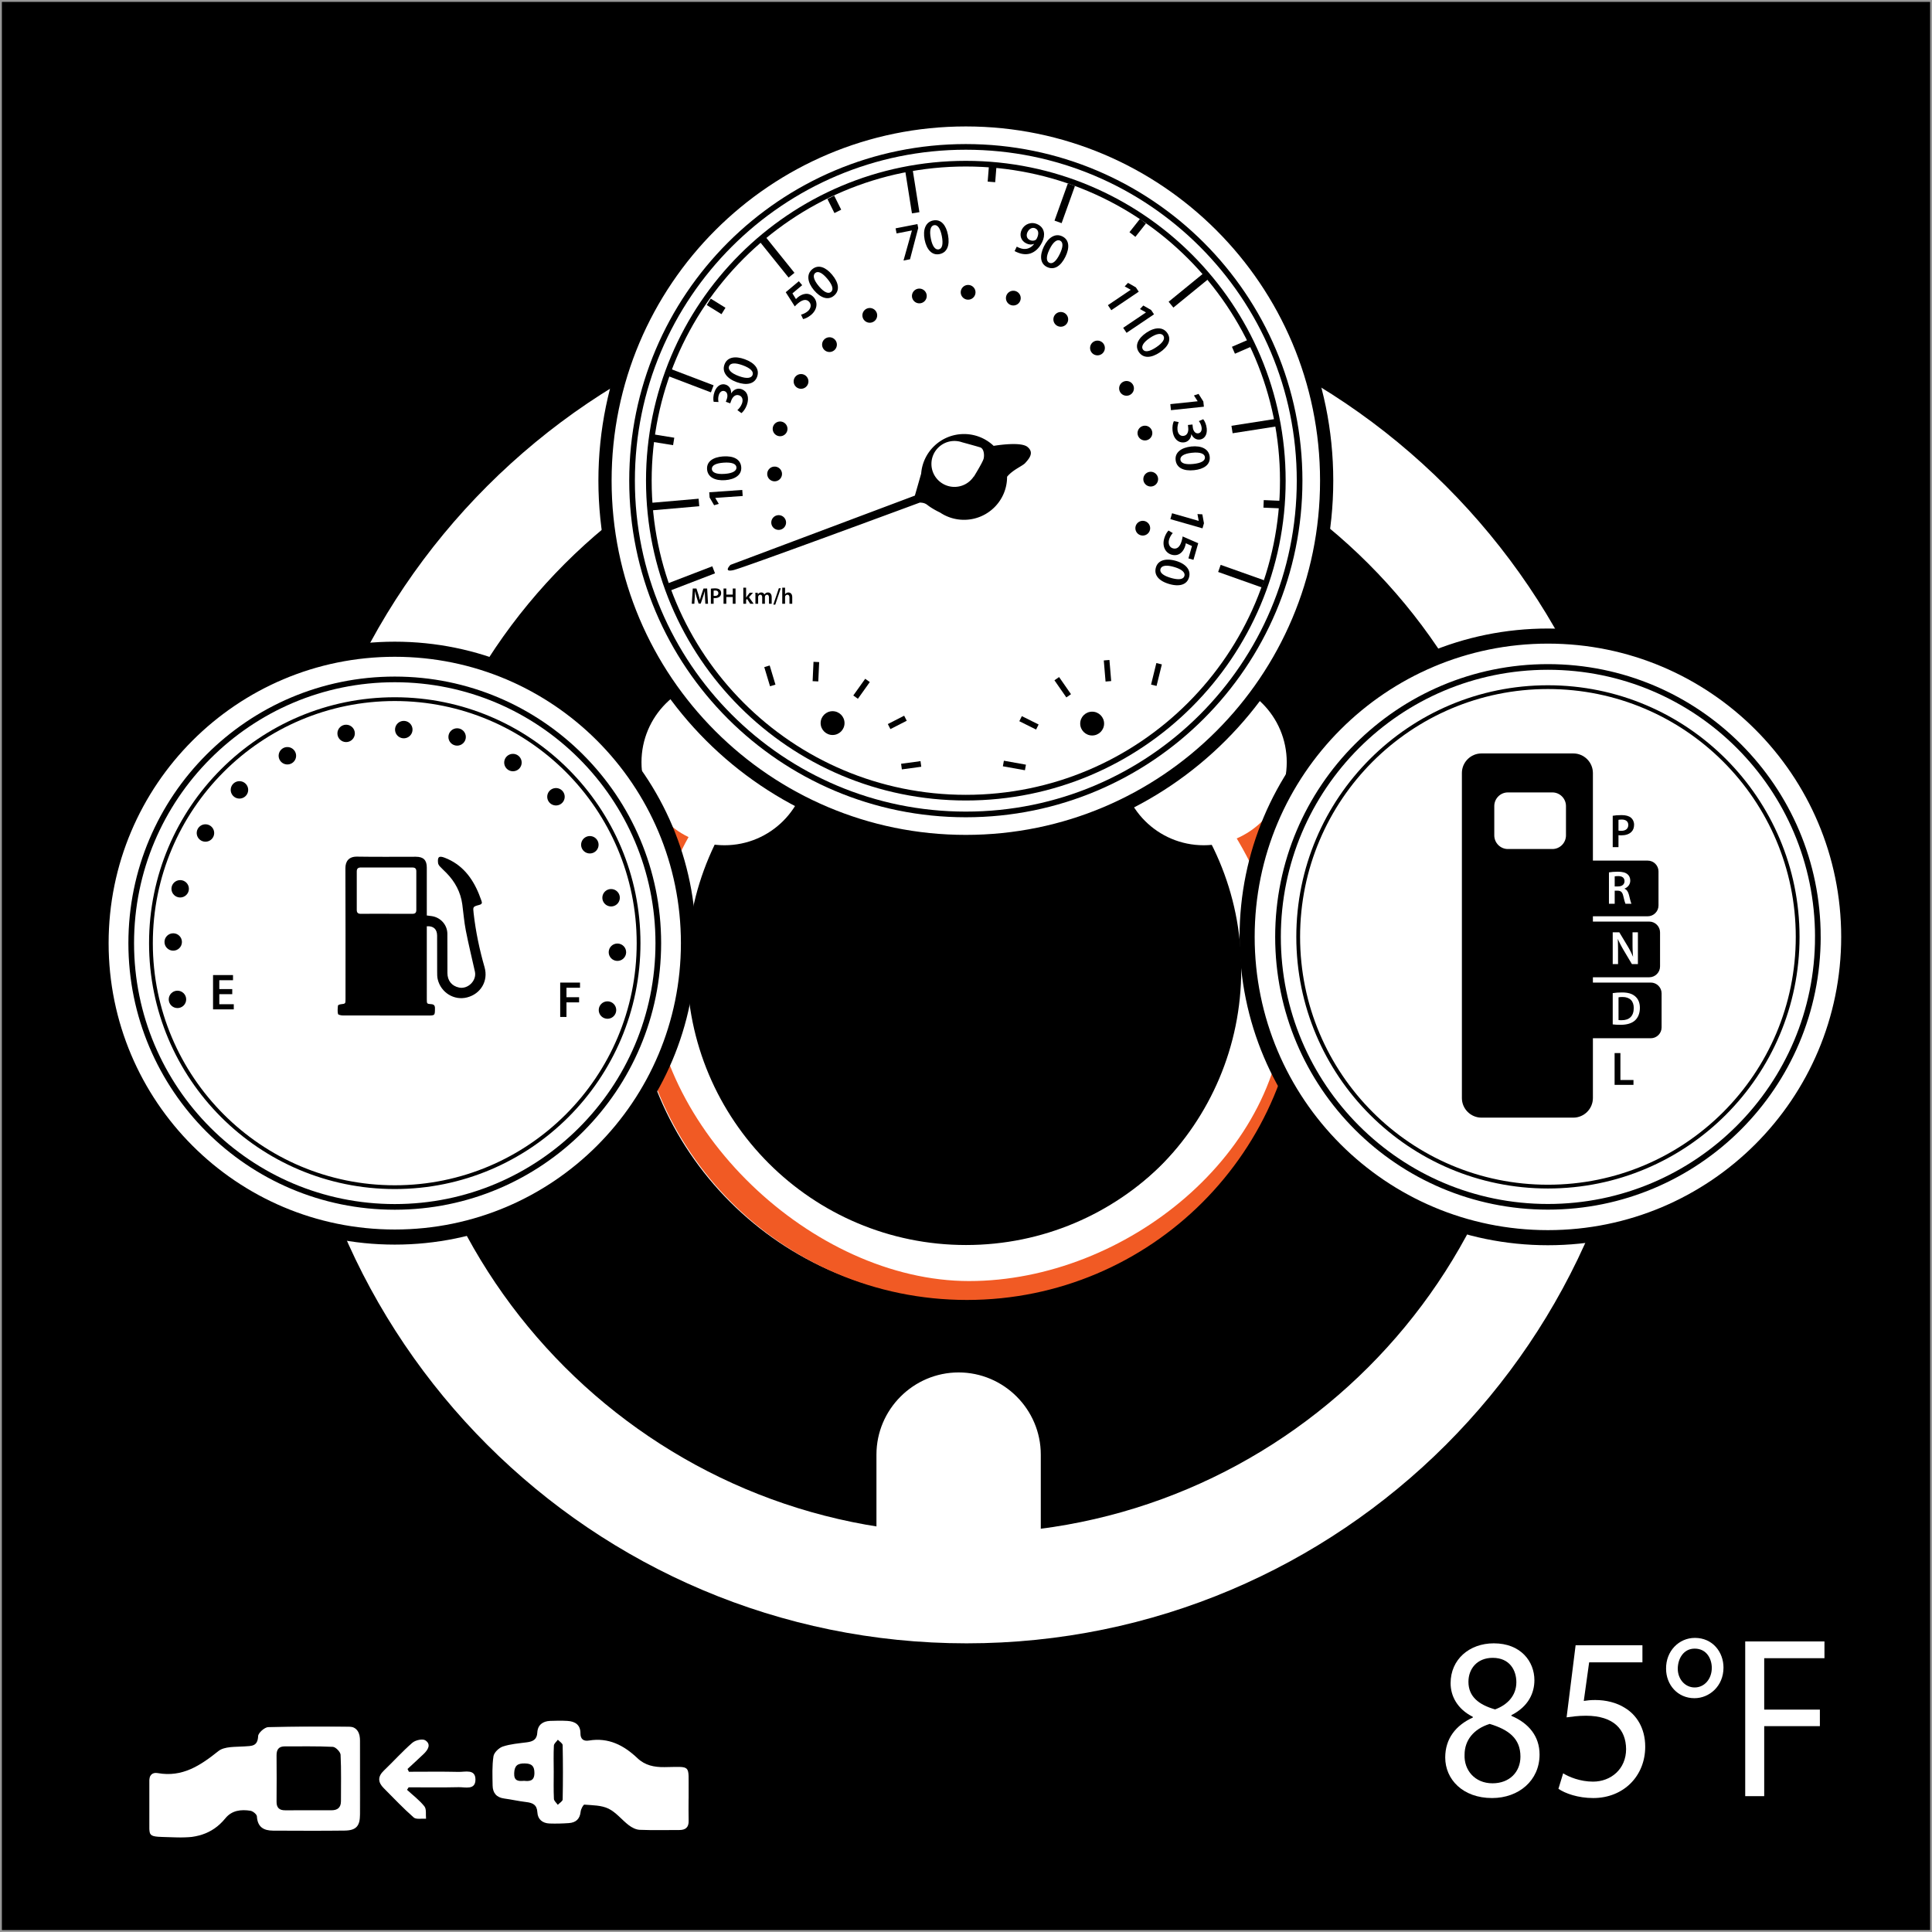 <svg viewBox="0 0 1024 1024" xmlns="http://www.w3.org/2000/svg" xmlns:xlink="http://www.w3.org/1999/xlink">
  <defs>
    <path id="path-1" d="M0 .987h111.96V60H0z"/>
  </defs>
  <g id="Desktop" stroke="none" stroke-width="1" fill="none" fill-rule="evenodd">
    <path fill="#BCAEAE" d="M0 0h1024v1024H0z"/>
    <path id="backgroundw1" stroke="#979797" fill="#FFF" d="M.5.5h1023v1023H.5z"/>
    <g id="minitype" transform="translate(388 472)" fill="#000">
      <path d="M86.544.035c-6.202.072-12.409.12-18.61-.014-2.094-.045-3.036.642-3.659 2.657-4.718 15.27-9.543 30.507-14.352 45.75-1.66 5.266-3.368 10.518-5.055 15.776-.93-1.07-1.334-2.134-1.68-3.217-6.215-19.502-12.442-39-18.596-58.52C24.04.715 23.299-.02 21.366.021 15.347.152 9.32.206 3.304.006.604-.084-.009.824 0 3.409c.093 25.074.058 50.149.06 75.224v3.1h16.078V23.17c.64.457.867.938 1.028 1.44 5.864 18.272 11.75 36.536 17.537 54.832.591 1.87 1.388 2.62 3.395 2.544 4.1-.157 8.218-.202 12.313.004 2.338.118 3.33-.719 4.007-2.908C59.82 61.62 65.33 44.193 70.815 26.758c.367-1.167.796-2.314 1.196-3.471l.61.126v58.404h16.133c.09-.772.207-1.3.207-1.828.008-25.898-.01-51.797.039-77.695.003-1.908-.779-2.279-2.456-2.259" id="Fill-4"/>
      <path d="M208.907.024c-3.373.19-6.775.22-10.144-.001-2.574-.17-3.22.715-3.204 3.209.103 17.238.055 34.476.057 51.715v2.903c-1.07-.706-1.64-1.58-2.142-2.492-9.724-17.65-19.468-35.288-29.114-52.98-.98-1.794-2.117-2.396-4.092-2.342-4.66.126-9.335.207-13.987-.024-2.753-.137-3.292.864-3.281 3.402.092 22.254.054 44.51.054 66.764 0 3.101-.089 6.206.058 9.3.036.759.818 2.108 1.291 2.123 4.896.157 9.798.097 14.888.097V24.455c.2-.06.4-.12.6-.178.293.42.628.817.874 1.263 8.645 15.643 17.274 31.295 25.928 46.932 1.673 3.024 2.766 7.077 5.356 8.682 2.468 1.529 6.541.51 9.91.553 3.25.042 6.5.01 9.985.01v-4.778c0-24.626-.036-49.253.056-73.878.009-2.452-.704-3.171-3.093-3.037" id="Fill-6"/>
      <path d="M111.27.01c-2.475-.104-3.28.542-3.27 3.16.099 25.341.054 50.682.06 76.022 0 .963.104 1.926.156 2.808H125V.064c-4.767 0-9.255.135-13.73-.054" id="Fill-8"/>
      <path d="M231 2.838c.064 25.43.037 50.862.042 76.293 0 .893.082 1.786.135 2.869h16.543c.112-.53.216-.797.217-1.064.018-26.256.017-52.513.063-78.77.003-1.753-.73-2.177-2.306-2.146-3.996.08-8 .16-11.99-.012-2.23-.096-2.71.712-2.704 2.83" id="Fill-10"/>
    </g>
    <path d="M509.051 668.005c-85.486-1.876-152.864-71.672-152.225-155.951.666-87.926 74.011-157.514 161.687-153.766 83.835 3.584 149.067 72.698 148.507 155.662-.592 87.628-72.783 155.52-157.969 154.055zm411.701-251.759c-84.142.002-168.283-.012-252.425.073-2.737.003-4.243-.884-5.726-3.1-20.211-30.217-47.013-52.626-80.544-66.767-34.919-14.726-71.119-18.186-108.096-10.098-47.887 10.472-85.373 36.603-112.862 77.06-1.384 2.037-2.72 2.895-5.241 2.893-83.135-.07-166.269-.056-249.404-.054H100c1.183 1.255 1.785 1.929 2.423 2.565 6.928 6.912 13.937 13.746 20.743 20.776 1.82 1.88 3.631 2.579 6.205 2.577 70.957-.067 141.914-.062 212.871-.062.887 0 1.773.082 2.94.14-.327 1.01-.567 1.762-.814 2.512-2.635 7.978-5.455 15.902-7.803 23.963-.786 2.698-1.74 3.526-4.561 3.521-57.316-.094-114.63-.073-171.946-.075h-3.965c.77.888 1.136 1.367 1.557 1.79 7.367 7.378 14.774 14.716 22.08 22.153 1.403 1.427 2.818 1.966 4.812 1.964 47.793-.05 95.586-.037 143.379-.034h3.308v30.15H212.646l-.51.966c.763.51 1.633.911 2.272 1.545 6.82 6.76 13.673 13.487 20.352 20.383 1.987 2.051 3.972 2.954 6.893 2.943 30.397-.11 60.795-.049 91.192-.111 2.12-.004 2.864.659 3.483 2.73 2.43 8.135 5.176 16.176 7.82 24.247.3.913.694 1.796 1.27 3.267h-77.295c.896 1.005 1.293 1.498 1.739 1.942 7.248 7.232 14.54 14.423 21.727 21.716 1.454 1.476 2.916 2.124 5.009 2.116 19.959-.07 39.918-.014 59.878-.09 1.974-.008 3.117.61 4.219 2.237 29.792 43.98 70.75 70.823 123.31 79.536 26.78 4.438 53.303 2.65 79.272-5.2 41.672-12.598 74.67-37.109 99.035-73.127 1.74-2.572 3.545-3.494 6.618-3.472 19.5.14 39.003.113 58.504-.008 1.525-.009 3.412-.768 4.504-1.824 7.425-7.178 14.685-14.526 21.986-21.831.523-.523.947-1.143 1.89-2.297H678.69c.338-1.06.55-1.743.774-2.422 2.685-8.15 5.537-16.251 7.96-24.478.723-2.452 1.664-3.059 4.07-3.052 30.58.08 61.161.035 91.741.092 1.98.004 3.446-.49 4.85-1.911 7.453-7.541 14.991-15 22.483-22.502.322-.323.476-.814.933-1.622H692.618v-29.922h3.473c47.61-.002 95.22-.017 142.83.029 2.255.002 3.902-.587 5.524-2.249 7.084-7.262 14.325-14.372 21.498-21.548.53-.53.97-1.151 1.767-2.107h-3.018c-12.36.002-24.72.005-37.08.005-45.322.001-90.643-.02-135.965.053-2.501.003-3.52-.576-4.272-3.184-2.352-8.153-5.193-16.165-7.844-24.231l-.894-2.715h3.149c24.08.008 48.159.023 72.239.024 46.969.004 93.938-.012 140.907.04 2.27.003 3.89-.617 5.508-2.278 7.016-7.203 14.193-14.25 21.303-21.362.598-.598 1.134-1.258 2.045-2.275h-3.036z" 
    id="logo" fill="#000"/>
    <path d="M508.458 667.168c-85.31-1.865-152.547-71.3-151.91-155.141.664-87.471 73.857-156.697 161.352-152.968 83.661 3.564 148.758 72.32 148.198 154.855-.588 87.173-72.632 154.713-157.64 153.254zm357.917-194.82c-1.381 0 17.04-17.737 16.236-17.598-43.873 7.56-61.533 11.512-104.058 15.105-44.62 3.769-42.648 2.48-87.88 2.55-2.492.006-3.51-.572-4.263-3.167-2.345-8.11-5.179-16.08-7.825-24.105-.267-.81-.534-1.618-.893-2.7h3.144c24.03.008 48.06.022 72.09.025 46.871.003 78.664-3.2 148.309-17.814l6.014-14.4L925 365.17c-85.59 32.268-173.63 51.533-257.597 51.618-2.732.003-4.232-.881-5.713-3.086-20.17-30.058-46.917-52.352-80.375-66.417-34.849-14.653-70.973-18.092-107.873-10.048-47.79 10.419-85.199 36.413-112.631 76.66-1.381 2.027-2.715 2.88-5.23 2.88C272.619 416.707 155.776 395.61 91 366.15l14.474 38.675 9.908 20.047c2.229 2.845 53.046 11.04 70.532 11.912 70.725 3.525 85.27 5.659 156.08 5.659.884 0 1.768.082 2.934.141-1.208 3.712-1.231 3.922-4.779 13.457-1.426 3.842-2.563 7.8-3.53 11.782-.867 3.561-1.674 4.604-4.843 4.601-57.195-.093-157.51-11.39-192.023-18.228l16.478 18.152 13.214 13.43c3.77 2.55 3.383 4.928 16.651 7.52 46.803 9.15 93.91 4.787 141.606 4.79h3.3v29.992L201.04 511.372l12.063 14.42 17.287 19.126c30.954 7.393 71.894 8.818 102.225 8.756 2.118-.006 2.86.657 3.476 2.714 2.428 8.096 5.168 16.095 7.806 24.122.298.91.693 1.788 1.267 3.25l-91.551-14.82c1.009 1.126 15.801 16.43 16.327 16.925 7.27 6.798 3.291 2.893 9.977 10.266 1.572 1.732 8.786 6.523 10.986 7.019 14.93 3.372 45.379 6.236 65.296 6.16a5.096 5.096 0 014.22 2.241c29.54 43.464 70.072 70.096 122.031 78.94 25.574 4.352 51.69 3.057 76.65-3.993 43.23-12.201 77.316-36.935 102.304-73.757 1.736-2.558 3.536-3.48 6.602-3.457 19.463.142 34.465-.654 53.694-3.652 5.685-.884 14.772-3.426 15.81-4.423 7.404-7.138 8.035-8.2 15.317-15.463.517-.521 11.549-14.754 12.493-15.901l-87.573 13.618c1.174-3.678.825-2.783 4.756-13.108 1.535-4.03 2.694-8.203 3.641-12.408.787-3.488 1.612-4.29 4.38-4.285 30.516.083 46.033.777 94.963-5.797 1.873-.25 6.276-2.953 7.606-4.296 7.373-7.438 9.57-10.54 16.983-17.941.324-.32 10.006-11.561 10.46-12.366l-128.89 14.593v-29.766h3.466c47.51 0 83.96.626 142.098-5.988 3.027-.345 13.22-3.587 15.483-6.93l13.683-12.822z" 
    id="logowing1" fill="#000"/>
    <path d="M507.505 667.08c-85.392-1.871-152.695-71.543-152.058-155.67.666-87.768 73.93-157.23 161.51-153.488 83.742 3.577 148.902 72.566 148.342 155.382-.59 87.47-72.703 155.24-157.794 153.776zm363.896-206.761c-1.383 0 13.127-18.768 12.342-18.538-44.948 13.323-91.612 22.404-102.062 23.897-29.098 4.154-46.507 5.905-91.783 5.976-2.495.006-3.514-.574-4.268-3.178-2.347-8.137-5.183-16.135-7.832-24.187l-.894-2.71h3.147c24.053.009 94.48-5.083 136.958-14.69 20.005-4.527 61.18-15.146 95.61-32.74l4.677-23.385L930 324c-86.246 45.431-179.346 91.763-263.395 91.849-2.734.002-4.237-.885-5.72-3.097-20.188-30.16-46.962-52.53-80.452-66.644-34.882-14.702-71.041-18.153-107.978-10.081-47.836 10.454-85.281 36.537-112.74 76.922-1.383 2.032-2.717 2.888-5.235 2.888-83.042-.07-209.644-61.796-274.48-91.36l14.877 50.185 5.662 18.564c2.231 2.854 43.551 22.73 69.588 28.926C239.08 438.557 270 441.59 340.88 441.59c.885 0 1.77.082 2.936.142-1.209 3.724-1.232 3.935-4.782 13.502-1.429 3.855-2.567 7.827-3.534 11.822-.868 3.574-1.676 4.62-4.848 4.617-57.251-.094-161.24-23.268-195.786-30.129l12.229 18.327 14.155 17.36c3.772 2.56 28.224 9.295 41.505 11.897 46.849 9.18 76.077 8.293 123.82 8.296h3.303v30.095l-70.797-11.415-66.657-14.054 14.366 16.94 13.184 15.529c14.363 9.413 81.156 18.742 111.517 18.68 2.12-.006 2.862.659 3.48 2.723 2.43 8.123 5.172 16.15 7.813 24.204.298.913.694 1.794 1.269 3.261l-99.368-24.716c1.01 1.135 13.608 15.36 14.134 15.854 7.278 6.826 5.426 5.288 12.118 12.686 1.573 1.74 23.655 9.8 33.462 12.396 14.812 3.915 30.762 9.494 50.698 9.417a5.097 5.097 0 014.226 2.249c29.567 43.611 70.139 70.334 122.149 79.208 25.598 4.367 51.74 3.068 76.723-4.006 43.272-12.243 77.392-37.06 102.404-74.008 1.738-2.567 3.539-3.491 6.609-3.469 19.48.143 30.95-3.039 50.035-6.94 13.156-2.69 26.173-8.86 27.209-9.863 7.414-7.159 8.265-9.149 15.551-16.433.521-.523 10.42-14.387 11.361-15.538l-94.406 22.865c1.175-3.69.825-2.792 4.76-13.153 1.537-4.043 2.698-8.23 3.645-12.45.788-3.5 1.613-4.305 4.384-4.299 30.546.082 20.585.742 69.389-7.014 14.166-2.252 39.229-8.308 40.558-9.653 7.383-7.463 9.96-13.48 17.384-20.906.321-.324 8.877-10.772 9.332-11.58L690.87 527.292v-29.867h3.469c47.557 0 91.424-4.256 120.405-9.633 21.91-4.063 39.57-6.44 41.835-9.795l14.82-17.678z" 
    id="logowing2" fill="#000"/>
    <path d="M511.5 668C426.172 668 357 598.828 357 513.5S426.172 359 511.5 359 666 428.172 666 513.5 596.828 668 511.5 668m175.86-201.769a180.513 180.513 0 00-6.641-20.162C841.312 453.522 905 356.443 905 356.443l-12.967-47.175c-57.947 110.81-210.824 105.343-228.16 104.352-32.518-49.698-88.7-82.544-152.572-82.544-63.002 0-118.532 31.955-151.24 80.522-33.602.912-168.48-2.074-222.094-104.598L125 354.174s61.946 94.428 217.71 89.877a180.431 180.431 0 00-7.077 20.738c-37.307 3.97-142.827 8.741-196.821-55.097l-9.725 34.742s52.258 68.577 200.71 53.255a184.33 184.33 0 00-.65 15.35c0 4.096.15 8.157.417 12.186-22.314 4.273-87.212 14.105-136.78-4.463l17.738 34.595s46.95 18.98 123.503-.35a180.493 180.493 0 009.25 28.4c-18.196 6.007-49.211 11.628-92.116 3.202l11.703 24.419s52.887 7.738 91.256-6.002C385.755 658.855 444.298 695 511.3 695c67.245 0 125.972-36.405 157.529-90.557 38.556 17.6 98.308 8.853 98.308 8.853l11.703-24.418c-49.267 9.675-82.854.83-99.357-5.853a180.325 180.325 0 009.024-27.734c80.955 22.553 130.97 2.335 130.97 2.335l17.737-34.595c-58.11 21.768-137.291 4.503-144.223 2.924.3-4.268.463-8.573.463-12.916 0-4.674-.178-9.305-.524-13.89 154.021 18.364 207.982-52.447 207.982-52.447l-9.725-34.742c-57.917 68.477-175.124 58.011-203.828 54.271" 
    id="logowing" fill="#505050"/>
    <path d="M509.051 668.005c-85.486-1.876-152.864-71.672-152.225-155.951.666-87.926 74.011-157.514 161.687-153.766 83.835 3.584 149.067 72.698 148.507 155.662-.592 87.628-72.783 155.52-157.969 154.055zm411.701-251.759c-84.142.002-168.283-.012-252.425.073-2.737.003-4.243-.884-5.726-3.1-20.211-30.217-47.013-52.626-80.544-66.767-34.919-14.726-71.119-18.186-108.096-10.098-47.887 10.472-85.373 36.603-112.862 77.06-1.384 2.037-2.72 2.895-5.241 2.893-83.135-.07-166.269-.056-249.404-.054H100c1.183 1.255 1.785 1.929 2.423 2.565 6.928 6.912 13.937 13.746 20.743 20.776 1.82 1.88 3.631 2.579 6.205 2.577 70.957-.067 141.914-.062 212.871-.062.887 0 1.773.082 2.94.14-.327 1.01-.567 1.762-.814 2.512-2.635 7.978-5.455 15.902-7.803 23.963-.786 2.698-1.74 3.526-4.561 3.521-57.316-.094-114.63-.073-171.946-.075h-3.965c.77.888 1.136 1.367 1.557 1.79 7.367 7.378 14.774 14.716 22.08 22.153 1.403 1.427 2.818 1.966 4.812 1.964 47.793-.05 95.586-.037 143.379-.034h3.308v30.15H212.646l-.51.966c.763.51 1.633.911 2.272 1.545 6.82 6.76 13.673 13.487 20.352 20.383 1.987 2.051 3.972 2.954 6.893 2.943 30.397-.11 60.795-.049 91.192-.111 2.12-.004 2.864.659 3.483 2.73 2.43 8.135 5.176 16.176 7.82 24.247.3.913.694 1.796 1.27 3.267h-77.295c.896 1.005 1.293 1.498 1.739 1.942 7.248 7.232 14.54 14.423 21.727 21.716 1.454 1.476 2.916 2.124 5.009 2.116 19.959-.07 39.918-.014 59.878-.09 1.974-.008 3.117.61 4.219 2.237 29.792 43.98 70.75 70.823 123.31 79.536 26.78 4.438 53.303 2.65 79.272-5.2 41.672-12.598 74.67-37.109 99.035-73.127 1.74-2.572 3.545-3.494 6.618-3.472 19.5.14 39.003.113 58.504-.008 1.525-.009 3.412-.768 4.504-1.824 7.425-7.178 14.685-14.526 21.986-21.831.523-.523.947-1.143 1.89-2.297H678.69c.338-1.06.55-1.743.774-2.422 2.685-8.15 5.537-16.251 7.96-24.478.723-2.452 1.664-3.059 4.07-3.052 30.58.08 61.161.035 91.741.092 1.98.004 3.446-.49 4.85-1.911 7.453-7.541 14.991-15 22.483-22.502.322-.323.476-.814.933-1.622H692.618v-29.922h3.473c47.61-.002 95.22-.017 142.83.029 2.255.002 3.902-.587 5.524-2.249 7.084-7.262 14.325-14.372 21.498-21.548.53-.53.97-1.151 1.767-2.107h-3.018c-12.36.002-24.72.005-37.08.005-45.322.001-90.643-.02-135.965.053-2.501.003-3.52-.576-4.272-3.184-2.352-8.153-5.193-16.165-7.844-24.231l-.894-2.715h3.149c24.08.008 48.159.023 72.239.024 46.969.004 93.938-.012 140.907.04 2.27.003 3.89-.617 5.508-2.278 7.016-7.203 14.193-14.25 21.303-21.362.598-.598 1.134-1.258 2.045-2.275h-3.036z" 
    id="logo2" fill="#000"/>
    <path id="backgroundb1" stroke="#979797" fill="#000" d="M.5.5h1023v1023H.5z"/>
    <path d="M512 338c96.098 0 174 77.903 174 174s-77.902 174-174 174-174-77.903-174-174 77.902-174 174-174zm0 26.117c-81.674 0-147.884 66.21-147.884 147.884 0 81.673 66.21 147.883 147.884 147.883 81.674 0 147.884-66.21 147.884-147.883 0-81.675-66.21-147.884-147.884-147.884z" id="wheel-inner" fill="#FFF"/>
    <path d="M512.313 812.82C346 812.82 211.18 677.998 211.18 511.687c0-166.31 134.821-301.133 301.133-301.133 166.31 0 301.132 134.822 301.132 301.133 0 166.311-134.821 301.133-301.132 301.133m0-655.446C316.632 157.374 158 316.006 158 511.687 158 707.37 316.632 866 512.313 866c195.681 0 354.312-158.63 354.312-354.313 0-195.681-158.63-354.313-354.312-354.313" id="wheel-outer" fill="#FFF"/>
    <path d="M551.64 814.558v-43.59c0-23.954-19.598-43.551-43.55-43.551-23.954 0-43.552 19.597-43.552 43.55v42.383C333.63 792.784 230.328 689.054 210.41 557.93h44.39c23.953 0 43.55-19.598 43.55-43.55 0-23.953-19.597-43.551-43.55-43.551h-45.154C229.616 321.493 357.509 206.31 512.31 206.31c155.445 0 283.763 116.142 302.913 266.383h-47.24c-23.954 0-43.552 19.597-43.552 43.55 0 23.954 19.598 43.552 43.551 43.552h45.935c-21.052 133.042-128.012 237.5-262.277 254.763M512.31 152.38C313.868 152.38 153 313.25 153 511.69S313.868 871 512.31 871s359.31-160.869 359.31-359.31-160.868-359.31-359.31-359.31" id="wheel2-outer" fill="#FFF"/>
    <g id="wheel2-inner" transform="translate(336 336)">
      <path d="M174 325.884c-81.674 0-147.884-66.21-147.884-147.884 0-81.674 66.21-147.884 147.884-147.884 81.674 0 147.884 66.21 147.884 147.884 0 81.674-66.21 147.884-147.884 147.884M174 4C77.903 4 0 81.902 0 178s77.903 174 174 174c96.098 0 174-77.902 174-174S270.098 4 174 4" id="white2" fill="#FFF"/>
      <path d="M177.635 342.984c-82.848 0-168.512-81.23-168.512-164.077S93.679 12.612 176.526 12.612s168.512 96.75 168.512 179.599c0 82.847-84.556 150.773-167.403 150.773M176.5 0C79.022 0 0 79.021 0 176.5 0 273.978 79.022 353 176.5 353 273.98 353 353 273.978 353 176.5 353 79.02 273.979 0 176.5 0" id="orange2" fill="#F15A24"/>
    </g>
    <circle id="circle1" fill="#FFF" cx="384" cy="404" r="44"/>
    <circle id="circle2" fill="#FFF" cx="511" cy="375" r="59"/>
    <circle id="circle3" fill="#FFF" cx="638" cy="404" r="44"/>
    <g id="speed" transform="translate(320 63)">
      <g id="speed-details">
        <path d="M384.956 192.206c0 106.123-86.03 192.152-192.152 192.152C86.682 384.358.652 298.33.652 192.206.652 86.084 86.682.056 192.804.056c106.122 0 192.152 86.028 192.152 192.15" id="whitespeed" fill="#FFF"/>
        <path d="M359.923 191.761c0 92.792-75.221 168.014-168.013 168.014-92.79 0-168.012-75.222-168.012-168.014 0-92.79 75.222-168.012 168.012-168.012 92.792 0 168.013 75.222 168.013 168.012z" id="speed-stroke-1" stroke="#000" stroke-width="3"/>
        <path d="M383.157 191.761c0 105.624-85.624 191.248-191.247 191.248C86.29 383.01.665 297.385.665 191.761.665 86.138 86.289.514 191.91.514c105.623 0 191.247 85.624 191.247 191.247z" id="speed-stroke3" stroke="#000" stroke-width="7"/>
        <path d="M368.815 191.761c0 97.703-79.202 176.906-176.904 176.906-97.703 0-176.907-79.203-176.907-176.906 0-97.702 79.204-176.905 176.907-176.905 97.702 0 176.904 79.203 176.904 176.905z" id="speed-stroke2" stroke="#000" stroke-width="3"/>
        <g id="speed-ticks" transform="translate(24.796 24.122)" stroke="#000" stroke-width="4">
          <path id="Stroke-9" d="M136.815 2.23l3.717 23.423"/>
          <path id="Stroke-11" d="M216.003 30.485l7.065-19.704"/>
          <path id="Stroke-13" d="M275.86 74.355l18.217-14.87"/>
          <path id="Stroke-15" d="M308.205 140.532l23.794-3.717"/>
          <path id="Stroke-17" d="M301.514 214.145l23.049 8.179"/>
          <path id="Stroke-19" d="M324.935 179.941l8.923.372"/>
          <path id="Stroke-21" d="M308.949 98.521l8.551-3.718"/>
          <path id="Stroke-23" d="M255.412 37.178l5.578-7.063"/>
          <path id="Stroke-25" d="M180.685 9.294L181.428 0"/>
          <path id="Stroke-27" d="M99.265 24.909l-3.718-7.436"/>
          <path id="Stroke-29" d="M74.727 58.741L59.485 39.78"/>
          <path id="Stroke-31" d="M38.664 77.701l-7.807-4.833"/>
          <path id="Stroke-33" d="M32.716 118.969l-23.422-8.922"/>
          <path id="Stroke-35" d="M12.268 146.853L.742 144.994"/>
          <path id="Stroke-37" d="M25.653 179.198L0 181.429"/>
          <path id="Stroke-39" d="M33.46 214.889l-24.166 9.294"/>
        </g>
        <g id="numbers" transform="translate(50.984 48.876)" fill="#000" fill-rule="nonzero">
          <path d="M109.502 24l7.425-15.417V6.45h-11.799v2.754h8.262v.054L105.992 24h3.51zm15.822.297c4.185 0 6.4-3.537 6.4-9.18 0-5.184-1.972-8.964-6.21-8.964-4.105 0-6.427 3.672-6.427 9.126.027 5.346 2.187 9.018 6.237 9.018zm.108-2.538c-1.789 0-2.962-2.102-2.996-6.156v-.324c-.028-4.401 1.214-6.588 2.996-6.588 1.998 0 2.97 2.403 2.97 6.48 0 4.212-1.026 6.588-2.97 6.588z" id="70" transform="rotate(-11 118.426 15.225)"/>
          <path d="M51 51.51c4.32 0 7.1-2.728 7.1-6.076 0-2.133-.972-3.618-2.295-4.455-1.188-.783-2.727-1.134-4.266-1.134-.513 0-.864.027-1.269.081l.513-3.51h6.75v-2.754h-9.072l-1.16 8.856c.701-.108 1.43-.162 2.402-.162 3.51 0 4.995 1.323 4.995 3.321 0 2.106-1.863 3.213-3.807 3.213-1.593 0-3.105-.513-3.86-.918l-.676 2.511c.918.513 2.62 1.026 4.644 1.026zm15.848 0c4.185 0 6.4-3.538 6.4-9.18 0-5.185-1.972-8.965-6.21-8.965-4.105 0-6.427 3.672-6.427 9.126.027 5.346 2.187 9.018 6.237 9.018zm.108-2.539c-1.789 0-2.962-2.102-2.996-6.156v-.324c-.028-4.4 1.214-6.588 2.996-6.588 1.998 0 2.97 2.403 2.97 6.48 0 4.212-1.026 6.588-2.97 6.588z" id="50" transform="rotate(-40 59.801 42.437)"/>
          <path d="M10.435 100.695c4.427 0 6.957-2.392 6.957-5.417 0-2.42-1.76-4.07-3.932-4.454v-.055c2.2-.77 3.3-2.31 3.3-4.18 0-2.337-1.898-4.372-5.583-4.372-2.145 0-4.124.66-5.142 1.375l.77 2.447c.743-.495 2.2-1.127 3.657-1.127 1.953 0 2.86 1.017 2.86 2.227 0 1.787-1.98 2.502-3.547 2.502H8.263v2.475H9.83c2.062 0 4.042.908 4.042 3.025.027 1.402-1.017 2.86-3.602 2.86-1.705 0-3.382-.688-4.07-1.1l-.77 2.557c.963.632 2.833 1.237 5.005 1.237zm15.92 0c4.263 0 6.518-3.602 6.518-9.349 0-5.28-2.008-9.129-6.325-9.129-4.18 0-6.544 3.74-6.544 9.294.027 5.445 2.227 9.184 6.352 9.184zm.11-2.584c-1.821 0-3.016-2.141-3.051-6.27v-.33c-.028-4.482 1.237-6.71 3.052-6.71 2.035 0 3.025 2.448 3.025 6.6 0 4.29-1.045 6.71-3.025 6.71z" id="30" transform="rotate(-70 19.151 91.456)"/>
          <path d="M7.585 151.513v-17.55H4.804l-4.266 2.106.567 2.511 3.213-1.62h.054v14.553h3.213zm12.042.297c4.185 0 6.399-3.537 6.399-9.18 0-5.184-1.971-8.964-6.21-8.964-4.104 0-6.426 3.672-6.426 9.126.027 5.346 2.187 9.018 6.237 9.018zm.108-2.538c-1.789 0-2.963-2.102-2.997-6.156v-.324c-.027-4.401 1.215-6.588 2.997-6.588 1.998 0 2.97 2.403 2.97 6.48 0 4.212-1.026 6.588-2.97 6.588z" id="10" transform="rotate(-94 13.282 142.738)"/>
          <path d="M171.519 27.313c2.349-.162 4.455-.972 5.994-2.403 1.809-1.728 3.05-4.401 3.05-8.154 0-4.266-2.186-7.48-6.263-7.48-3.753 0-6.345 2.917-6.345 6.265 0 3.24 2.268 5.454 5.319 5.454 1.7 0 2.943-.567 3.834-1.566l.054.027c-.324 1.647-1.107 2.97-2.241 3.888-.972.783-2.268 1.242-3.564 1.35-.81.08-1.323.108-1.836.054v2.619c.486.027 1.242.027 1.998-.054zm2.619-8.748c-1.836 0-2.862-1.404-2.89-3.213 0-2.133 1.216-3.618 2.89-3.618 2.16 0 3.05 2.052 3.024 4.428 0 .459-.081.729-.19.945-.512.837-1.484 1.458-2.834 1.458zm14.499 8.856c4.185 0 6.399-3.537 6.399-9.18 0-5.184-1.971-8.964-6.21-8.964-4.104 0-6.426 3.672-6.426 9.126.027 5.346 2.187 9.018 6.237 9.018zm.108-2.538c-1.79 0-2.963-2.102-2.997-6.156v-.324c-.027-4.401 1.215-6.588 2.997-6.588 1.998 0 2.97 2.403 2.97 6.48 0 4.212-1.026 6.588-2.97 6.588z" id="90" transform="rotate(26 181.495 18.349)"/>
          <path d="M219.601 67.124v-17.55h-2.78l-4.267 2.106.567 2.51 3.213-1.62h.054v14.554h3.213zm14.472 0v-17.55h-2.78l-4.267 2.106.567 2.51 3.213-1.62h.054v14.554h3.213zm12.042.297c4.185 0 6.4-3.537 6.4-9.18 0-5.184-1.972-8.964-6.21-8.964-4.105 0-6.427 3.672-6.427 9.126.027 5.346 2.187 9.018 6.237 9.018zm.108-2.538c-1.789 0-2.962-2.102-2.996-6.156v-.324c-.028-4.401 1.214-6.588 2.996-6.588 1.998 0 2.97 2.403 2.97 6.48 0 4.212-1.026 6.588-2.97 6.588z" id="110" transform="rotate(56 232.534 58.349)"/>
          <path d="M246.79 126.24v-17.55h-2.781l-4.266 2.106.567 2.511 3.213-1.62h.054v14.553h3.213zm10.88.297c4.348 0 6.832-2.349 6.832-5.319 0-2.376-1.728-3.996-3.861-4.374v-.054c2.16-.756 3.24-2.268 3.24-4.104 0-2.295-1.863-4.293-5.481-4.293-2.106 0-4.05.648-5.05 1.35l.757 2.403c.729-.486 2.16-1.107 3.59-1.107 1.918 0 2.809 1 2.809 2.187 0 1.755-1.944 2.457-3.483 2.457h-1.485v2.43h1.539c2.025 0 3.969.891 3.969 2.97.027 1.377-1 2.808-3.537 2.808-1.674 0-3.321-.675-3.996-1.08l-.756 2.511c.945.621 2.78 1.215 4.914 1.215zm15.634 0c4.185 0 6.399-3.537 6.399-9.18 0-5.184-1.971-8.964-6.21-8.964-4.104 0-6.426 3.672-6.426 9.126.027 5.346 2.187 9.018 6.237 9.018zm.108-2.538c-1.79 0-2.963-2.102-2.997-6.155v-.325c-.027-4.4 1.215-6.588 2.997-6.588 1.998 0 2.97 2.403 2.97 6.48 0 4.212-1.026 6.588-2.97 6.588z" id="130" transform="rotate(84 259.723 117.465)"/>
          <path d="M241.195 187.12v-17.716h-2.807l-4.306 2.126.572 2.534 3.244-1.635h.054v14.69h3.243zm10.766.299c4.36 0 7.168-2.753 7.168-6.132 0-2.153-.982-3.652-2.317-4.497-1.2-.79-2.753-1.145-4.306-1.145a8.93 8.93 0 00-1.281.082l.518-3.543h6.813v-2.78H249.4l-1.172 8.94c.709-.11 1.444-.164 2.426-.164 3.543 0 5.042 1.335 5.042 3.352 0 2.126-1.881 3.243-3.843 3.243-1.608 0-3.135-.518-3.898-.926l-.681 2.534c.927.518 2.644 1.036 4.688 1.036zm15.998 0c4.224 0 6.46-3.57 6.46-9.266 0-5.233-1.99-9.049-6.27-9.049-4.142 0-6.486 3.707-6.486 9.212.028 5.396 2.208 9.103 6.296 9.103zm.109-2.562c-1.853 0-3.052-2.235-3.025-6.54-.027-4.443 1.226-6.651 3.025-6.651 2.017 0 2.998 2.426 2.998 6.541 0 4.252-1.036 6.65-2.998 6.65z" id="150" transform="rotate(106 254.25 178.262)"/>
        </g>
        <g id="speed-bottom-details" transform="translate(86.516 286.922)">
          <path id="Stroke-42" stroke="#000" stroke-width="3" d="M0 3.232l3.056 10.149"/>
          <path id="Stroke-44" stroke="#000" stroke-width="3" d="M26.159.932l-.468 10.25"/>
          <path id="Stroke-46" stroke="#000" stroke-width="3" d="M53.28 10.717l-6.312 8.853"/>
          <path id="Stroke-48" stroke="#000" stroke-width="3" d="M64.738 35.179l8.651-4.426"/>
          <path id="Stroke-50" stroke="#000" stroke-width="3" d="M71.286 56.382l10.287-1.399"/>
          <path id="Stroke-52" stroke="#000" stroke-width="3" d="M125.297 54.75l11.69 2.097"/>
          <path id="Stroke-54" stroke="#000" stroke-width="3" d="M134.415 30.987l8.886 4.427"/>
          <path id="Stroke-56" stroke="#000" stroke-width="3" d="M153.589 9.784l6.312 9.087"/>
          <path id="Stroke-58" stroke="#000" stroke-width="3" d="M180.01 0l.936 11.182"/>
          <path id="Stroke-60" stroke="#000" stroke-width="3" d="M207.834 1.863l-2.805 11.417"/>
          <path d="M41.101 33.33c0 3.486-2.834 6.312-6.332 6.312-3.498 0-6.333-2.826-6.333-6.311 0-3.484 2.835-6.31 6.333-6.31s6.332 2.826 6.332 6.31" id="random-circle1" fill="#000"/>
          <path d="M178.681 33.59c0 3.486-2.835 6.312-6.332 6.312-3.498 0-6.332-2.826-6.332-6.311 0-3.486 2.834-6.311 6.332-6.311 3.497 0 6.332 2.825 6.332 6.31" id="random-circle2" fill="#000"/>
        </g>
        <path d="M48.028 257l.18-3.252c.06-1.104.108-2.388.144-3.444h.024c.216 1.008.504 2.112.816 3.144l1.08 3.456h1.14l1.176-3.504c.36-1.02.696-2.112.96-3.096h.036c-.012 1.092.048 2.352.096 3.396l.156 3.3h1.44l-.468-8.088h-1.92l-1.116 3.24a39.481 39.481 0 00-.804 2.82h-.036c-.204-.9-.456-1.86-.744-2.808l-1.056-3.252h-1.944l-.54 8.088h1.38zm10.212 0v-3.048c.192.036.444.048.72.048 1.044 0 1.968-.276 2.556-.864.456-.432.696-1.068.696-1.836 0-.756-.312-1.392-.792-1.788-.516-.432-1.308-.66-2.388-.66-.996 0-1.728.072-2.256.168V257h1.464zm.72-4.152c-.3 0-.54-.012-.72-.06v-2.736c.156-.036.444-.072.852-.072 1.02 0 1.644.48 1.644 1.38 0 .948-.672 1.488-1.776 1.488zm6 4.152v-3.564h3.42V257h1.476v-8.088H68.38v3.24h-3.42v-3.24h-1.476V257h1.476zm10.488 0v-1.992l.504-.588 1.68 2.58h1.812l-2.472-3.456 2.16-2.388h-1.776l-1.416 1.884a9.764 9.764 0 00-.468.684h-.024v-5.244h-1.476V257h1.476zm6.384 0v-3.456c0-.168.024-.336.084-.48.132-.408.504-.84 1.056-.84.684 0 1.008.576 1.008 1.392V257h1.44v-3.504c0-.168.036-.348.072-.492.156-.42.528-.78 1.032-.78.708 0 1.044.576 1.044 1.548V257h1.44v-3.444c0-1.872-.984-2.532-1.956-2.532-.48 0-.852.12-1.176.348a2.212 2.212 0 00-.72.732h-.024c-.252-.648-.852-1.08-1.62-1.08-.984 0-1.512.54-1.8.996h-.036l-.06-.864h-1.272c.036.504.048 1.068.048 1.74V257h1.44zm9.072.48l2.928-8.7H92.8l-2.928 8.7h1.032zM96.1 257v-3.492c0-.168.012-.324.06-.444.156-.444.564-.828 1.14-.828.816 0 1.128.636 1.128 1.488V257h1.476v-3.444c0-1.872-1.044-2.532-2.04-2.532-.372 0-.72.096-1.008.264a1.98 1.98 0 00-.732.672H96.1v-3.48h-1.488V257H96.1z" id="MPHkm/h" fill="#000" fill-rule="nonzero"/>
      </g>
      <g id="speed-working">
        <g id="spinner" transform="translate(.652 .055)">
          <path d="M223.913 173.813c-3.418-2.769-15.45-.957-17.908-.551-4.09-3.875-9.61-6.266-15.698-6.266-12 0-21.814 9.236-22.721 20.96a2083.03 2083.03 0 01-3.342 11.67L66.51 236.335s-4.148 4.134 1.66 2.757c5.36-1.272 86.263-31.166 98.689-35.762 1.212.014 2.633.167 3.988 1.232 2.117 1.666 4.768 3.087 6.766 4.046a22.759 22.759 0 0012.694 3.846c12.597 0 22.81-10.177 22.81-22.73 0-.025-.004-.05-.004-.074 2.991-3.72 8.196-5.702 9.61-7.285 1.906-2.137 5.005-5.463 1.19-8.551" id="spin" fill="#000"/>
          <path d="M384.304 192.15c0 106.124-86.03 192.153-192.152 192.153C86.03 384.303 0 298.274 0 192.151 0 86.029 86.03 0 192.152 0c106.122 0 192.152 86.029 192.152 192.15" id="backspin"/>
          <path d="M198.9 174.078c-1.408-.468-6.78-1.943-9.664-2.729a12.183 12.183 0 00-1.671-.454l-.189-.05.01.022c-.699-.123-1.414-.199-2.148-.199-6.746 0-12.212 5.447-12.212 12.167 0 6.721 5.466 12.169 12.212 12.169 4.273 0 8.028-2.192 10.21-5.502l.044.102s4.707-7.603 5.193-9.542c.487-1.94.163-5.338-1.785-5.984" id="spin2" fill="#FFF"/>
        </g>
        <path d="M96.624 213.95c0 2.153-1.751 3.9-3.913 3.9a3.908 3.908 0 01-3.915-3.9 3.907 3.907 0 013.915-3.9 3.905 3.905 0 013.913 3.9" id="scolor-1" fill="#000"/>
        <path d="M94.476 188.206a3.907 3.907 0 01-3.914 3.899 3.907 3.907 0 01-3.914-3.9c0-2.153 1.753-3.9 3.914-3.9a3.907 3.907 0 013.914 3.9" id="scolor-2" fill="#000"/>
        <path d="M97.38 164.306c0 2.154-1.753 3.9-3.915 3.9a3.907 3.907 0 01-3.914-3.9 3.906 3.906 0 013.914-3.898 3.906 3.906 0 013.914 3.898" id="scolor-3" fill="#000"/>
        <path d="M107.292 141.965a3.924 3.924 0 01-5.535-.094 3.889 3.889 0 01.095-5.513 3.923 3.923 0 015.533.093 3.89 3.89 0 01-.093 5.514" id="scolor-4" fill="#000"/>
        <path d="M122.364 122.468a3.923 3.923 0 01-5.533-.093 3.89 3.89 0 01.093-5.515 3.924 3.924 0 015.535.093 3.89 3.89 0 01-.095 5.515" id="scolor-5" fill="#000"/>
        <path d="M143.724 106.957a3.923 3.923 0 01-5.533-.094 3.889 3.889 0 01.093-5.514 3.924 3.924 0 015.535.093 3.89 3.89 0 01-.095 5.515" id="scolor-6" fill="#000"/>
        <path d="M167.242 97.77a3.907 3.907 0 01-3.883-3.93 3.908 3.908 0 013.944-3.87 3.908 3.908 0 013.884 3.93 3.907 3.907 0 01-3.945 3.87" id="scolor-7" fill="#000"/>
        <path d="M193.094 95.83a3.907 3.907 0 01-3.883-3.93 3.908 3.908 0 013.943-3.87 3.907 3.907 0 013.883 3.93 3.908 3.908 0 01-3.943 3.87" id="s-8" fill="#000"/>
        <path d="M217.055 98.907a3.907 3.907 0 01-3.884-3.93 3.908 3.908 0 013.945-3.87 3.908 3.908 0 013.883 3.93 3.907 3.907 0 01-3.944 3.87" id="s-9" fill="#000"/>
        <path d="M239.399 108.958a3.89 3.89 0 01.137-5.513 3.924 3.924 0 015.533.135 3.891 3.891 0 01-.137 5.515 3.923 3.923 0 01-5.533-.137" id="s-10" fill="#000"/>
        <path d="M258.848 124.128a3.89 3.89 0 01.138-5.514 3.923 3.923 0 015.532.137 3.89 3.89 0 01-.137 5.513 3.923 3.923 0 01-5.533-.136" id="s-11" fill="#000"/>
        <path d="M274.248 145.53a3.888 3.888 0 01.139-5.511 3.924 3.924 0 015.533.135 3.892 3.892 0 01-.138 5.515 3.923 3.923 0 01-5.534-.138" id="s-12" fill="#000"/>
        <path d="M282.925 166.451a3.906 3.906 0 013.996-3.815 3.906 3.906 0 013.83 3.982 3.907 3.907 0 01-3.999 3.815 3.905 3.905 0 01-3.827-3.982" id="s-13" fill="#000"/>
        <path d="M285.992 190.87a3.907 3.907 0 013.996-3.814 3.906 3.906 0 013.829 3.983 3.908 3.908 0 01-3.998 3.815 3.906 3.906 0 01-3.827-3.983" id="s-14" fill="#000"/>
        <path d="M281.777 216.87a3.906 3.906 0 013.997-3.814 3.905 3.905 0 013.829 3.983 3.907 3.907 0 01-3.997 3.815 3.906 3.906 0 01-3.829-3.984" id="s-15" fill="#000"/>
      </g>
    </g>
    <g id="gas" transform="translate(53 344)">
      <g id="gas-details">
        <path d="M310.683 155.442c0 85.78-69.485 155.318-155.2 155.318C69.772 310.76.287 241.222.287 155.442.286 69.662 69.771.124 155.484.124c85.714 0 155.2 69.538 155.2 155.318" id="whitegas" fill="#FFF"/>
        <path d="M285.463 155.889c0 71.427-57.859 129.33-129.231 129.33-71.37 0-129.231-57.903-129.231-129.33 0-71.429 57.86-129.33 129.231-129.33 71.372 0 129.231 57.901 129.231 129.33z" id="gas-stroke1" stroke="#000" stroke-width="2"/>
        <path d="M295.915 155.889c0 77.204-62.538 139.79-139.683 139.79-77.143 0-139.683-62.586-139.683-139.79 0-77.206 62.54-139.792 139.683-139.792 77.145 0 139.683 62.586 139.683 139.792z" id="gas-stroke2" stroke="#000" stroke-width="3"/>
        <path d="M311.894 155.889c0 86.036-69.692 155.78-155.66 155.78C70.263 311.669.57 241.925.57 155.889.57 69.85 70.263.107 156.233.107c85.969 0 155.661 69.744 155.661 155.782z" id="gas-stroke3" stroke="#000" stroke-width="8"/>
      </g>
      <path id="E" fill="#000" fill-rule="nonzero" d="M70.906 191v-2.727h-7.668v-5.346h6.858v-2.7h-6.858v-4.698h7.263v-2.727H59.917V191z"/>
      <path id="F" fill="#000" fill-rule="nonzero" d="M247.238 195v-7.722h6.696v-2.727h-6.696v-5.022h7.182v-2.727h-10.503V195z"/>
      <g id="gas-circles" transform="translate(34 38)" fill="#000">
        <path d="M117.917 102.323c4.548 0 9.098-.025 13.645.014 1.443.013 2.101-.525 2.095-2.018-.033-6.823-.035-13.647-.002-20.47.008-1.48-.628-2.058-2.073-2.055-9.096.019-18.194.019-27.29-.01-1.502-.002-2.207.567-2.2 2.128.034 6.77.032 13.538 0 20.306-.007 1.544.645 2.14 2.18 2.124 4.549-.05 9.097-.019 13.645-.019m21.298 6.608v1.705c.001 12.35.001 24.697.003 37.044 0 2.31.04 2.389 2.343 2.542 1.428.097 1.987.714 1.977 2.18-.023 3.845.03 3.845-3.9 3.845-14.974 0-29.949.012-44.922-.036-.898-.003-2.467-.343-2.565-.784-.319-1.431-.182-2.99-.017-4.477.033-.287.97-.613 1.522-.68 2.472-.289 2.477-.259 2.477-2.763-.002-23.112.045-46.224-.054-69.334-.016-3.497 1.66-6.219 6.211-6.14 10.364.178 20.734.054 31.101.06 4.055.004 5.822 1.756 5.824 5.75l.001 23.438v1.94c.91.116 1.76.213 2.604.333 4.693.668 8.26 4.62 8.294 9.344.052 6.938-.003 13.878.028 20.816.02 4.089 2.337 6.922 6.204 7.715 4.727.968 9.417-3.754 8.37-8.455-1.617-7.282-3.403-14.53-4.833-21.848-.89-4.54-1.23-9.183-1.853-13.776-.885-6.508-3.836-11.997-8.4-16.666-1.146-1.175-2.382-2.264-3.49-3.472-.45-.486-.885-1.16-.957-1.79-.374-3.294.524-3.965 3.562-2.793 9.13 3.52 14.543 10.512 18.098 19.232.475 1.16.847 2.36 1.324 3.521.498 1.211.264 1.857-1.126 2.23-3.475.932-3.402.987-2.998 4.519 1.106 9.663 3.083 19.14 5.778 28.488 2.095 7.268-2 14.186-9.308 16.043-6.851 1.738-13.843-2.569-15.519-9.65-.308-1.308-.284-2.712-.29-4.073-.029-6.337.008-12.674-.022-19.013-.016-3.437-1.9-5.214-5.467-4.995" id="gas-symbol"/>
        <path d="M11.68 147.734c-.023 2.544-2.112 4.587-4.666 4.563-2.553-.025-4.603-2.105-4.58-4.649.024-2.542 2.113-4.584 4.667-4.562 2.553.025 4.605 2.106 4.58 4.648" id="gas-color1"/>
        <path d="M9.427 117.312c-.025 2.543-2.113 4.586-4.667 4.563-2.552-.025-4.603-2.106-4.58-4.65.024-2.542 2.114-4.585 4.666-4.561 2.554.023 4.605 2.105 4.581 4.648" id="gas-color2"/>
        <path d="M13.12 89.123c-.024 2.543-2.115 4.586-4.667 4.563-2.554-.025-4.603-2.106-4.581-4.65.025-2.541 2.114-4.585 4.668-4.561 2.552.023 4.604 2.106 4.58 4.648" id="gas-color3"/>
        <path d="M25.074 62.85a4.637 4.637 0 01-6.535-.171 4.592 4.592 0 01.172-6.51 4.633 4.633 0 016.535.171 4.59 4.59 0 01-.172 6.51" id="gas-color4"/>
        <path d="M43.094 39.992a4.635 4.635 0 01-6.535-.17 4.594 4.594 0 01.171-6.511 4.634 4.634 0 016.535.172 4.589 4.589 0 01-.171 6.509" id="gas-color5"/>
        <path d="M68.497 21.91a4.639 4.639 0 01-6.537-.172 4.595 4.595 0 01.171-6.51 4.634 4.634 0 016.537.171 4.59 4.59 0 01-.171 6.511" id="gas-color6"/>
        <path d="M96.378 11.319c-2.554-.042-4.588-2.14-4.545-4.682.044-2.544 2.15-4.57 4.702-4.528 2.553.044 4.587 2.14 4.543 4.682-.042 2.544-2.148 4.57-4.7 4.528" id="gas-color7"/>
        <path d="M126.937 9.31a4.614 4.614 0 01-4.545-4.684c.044-2.542 2.15-4.57 4.702-4.526 2.553.044 4.587 2.14 4.543 4.683-.042 2.543-2.148 4.569-4.7 4.527" id="gas-color8"/>
        <path d="M155.206 13.206c-2.552-.043-4.588-2.139-4.544-4.683.044-2.543 2.15-4.57 4.703-4.527 2.553.046 4.585 2.14 4.543 4.684-.044 2.542-2.148 4.57-4.702 4.526" id="gas-9"/>
        <path d="M181.49 25.318a4.594 4.594 0 01.222-6.509 4.638 4.638 0 016.535.22 4.596 4.596 0 01-.223 6.512 4.636 4.636 0 01-6.535-.223" id="gas-10"/>
        <path d="M204.297 43.445a4.591 4.591 0 01.223-6.51 4.636 4.636 0 016.533.22 4.593 4.593 0 01-.223 6.512 4.637 4.637 0 01-6.533-.222" id="gas-11"/>
        <path d="M222.253 68.887a4.591 4.591 0 01.223-6.51 4.636 4.636 0 016.534.221 4.593 4.593 0 01-.223 6.51 4.637 4.637 0 01-6.534-.221" id="gas-12"/>
        <path d="M232.27 93.683c.08-2.542 2.211-4.538 4.763-4.462 2.553.078 4.56 2.204 4.481 4.746a4.615 4.615 0 01-4.763 4.46c-2.552-.078-4.56-2.202-4.48-4.744" id="gas-13"/>
        <path d="M235.624 122.553c.079-2.542 2.211-4.538 4.764-4.461 2.552.078 4.557 2.204 4.479 4.746-.079 2.542-2.212 4.538-4.764 4.46-2.552-.078-4.557-2.203-4.479-4.745" id="gas-14"/>
        <path d="M230.36 153.208c.08-2.542 2.21-4.538 4.762-4.462 2.552.078 4.56 2.204 4.481 4.746a4.615 4.615 0 01-4.763 4.46c-2.552-.078-4.56-2.202-4.48-4.744" id="gas-15"/>
      </g>
    </g>
    <g id="gear" transform="translate(661 337)">
      <g id="gear-details">
        <path d="M318.171 160.031c0 87.791-71.169 158.96-158.96 158.96C71.422 318.99.255 247.822.255 160.03c0-87.79 71.167-158.96 158.956-158.96 87.791 0 158.96 71.17 158.96 158.96" id="whitegear" fill="#FFF"/>
        <path d="M291.795 159.567c0 73.101-59.26 132.362-132.362 132.362-73.1 0-132.361-59.261-132.361-132.362 0-73.102 59.26-132.363 132.36-132.363 73.102 0 132.363 59.261 132.363 132.363z" id="gear-stroke-1" stroke="#000" stroke-width="2"/>
        <path d="M318.867 159.567c0 88.053-71.381 159.432-159.433 159.432C71.381 318.999 0 247.619 0 159.567 0 71.513 71.381.133 159.434.133c88.052 0 159.433 71.38 159.433 159.434z" id="gear-stroke-2" stroke="#000" stroke-width="8"/>
        <path d="M302.5 159.567c0 79.014-64.053 143.067-143.067 143.067-79.012 0-143.066-64.053-143.066-143.067 0-79.015 64.054-143.068 143.066-143.068 79.014 0 143.068 64.053 143.068 143.068z" id="gear-stroke-3" stroke="#000" stroke-width="3"/>
        <path d="M213.95 183.78h-30.681v-2.806h29.862c3.15 0 5.728-2.58 5.728-5.728v-18.062c0-3.148-2.577-5.727-5.728-5.727H183.27v-2.807h29.044c3.15 0 5.726-2.576 5.726-5.726v-18.063c0-3.148-2.576-5.724-5.726-5.724h-29.044V72.714c0-5.707-4.667-10.375-10.372-10.375h-48.695c-5.704 0-10.373 4.668-10.373 10.375v172.282c0 5.704 4.67 10.374 10.373 10.374h48.695c5.705 0 10.372-4.67 10.372-10.374v-31.702h30.68c3.151 0 5.729-2.576 5.729-5.727v-18.06c0-3.15-2.578-5.727-5.728-5.727" id="gear" fill="#000"/>
      </g>
      <path d="M196.825 112v-6.35c.4.075.925.1 1.5.1 2.175 0 4.1-.575 5.325-1.8.95-.9 1.45-2.225 1.45-3.825 0-1.575-.65-2.9-1.65-3.725-1.075-.9-2.725-1.375-4.975-1.375-2.075 0-3.6.15-4.7.35V112h3.05zm1.5-8.65c-.625 0-1.125-.025-1.5-.125v-5.7c.325-.075.925-.15 1.775-.15 2.125 0 3.425 1 3.425 2.875 0 1.975-1.4 3.1-3.7 3.1z" id="P" fill="#000" fill-rule="nonzero"/>
      <path id="L" fill="#000" fill-rule="nonzero" d="M204.775 238v-2.575h-6.925V221.15h-3.075V238z"/>
      <path d="M194.825 142v-6.925h1.55c1.75.05 2.55.75 3.025 2.95.475 2.1.875 3.475 1.125 3.975h3.175c-.35-.65-.8-2.6-1.325-4.7-.425-1.625-1.15-2.8-2.35-3.25v-.075c1.575-.575 3.05-2.05 3.05-4.225 0-1.425-.525-2.6-1.45-3.375-1.125-.95-2.775-1.35-5.2-1.35-1.775 0-3.5.15-4.65.35V142h3.05zm1.825-9.175h-1.825V127.5c.3-.075.925-.15 1.9-.15 2 0 3.3.85 3.3 2.7 0 1.675-1.3 2.775-3.375 2.775z" id="R" fill="#FFF" fill-rule="nonzero"/>
      <path d="M196.6 174v-6.025c0-2.775-.025-5-.15-7.175l.075-.025c.825 1.9 1.95 3.975 3.025 5.825l4.4 7.4h3.175v-16.85h-2.85v5.875c0 2.575.075 4.75.275 7h-.05a46.339 46.339 0 00-2.875-5.65l-4.35-7.225h-3.5V174h2.825z" id="N" fill="#FFF" fill-rule="nonzero"/>
      <path d="M197.925 206.175c3.275 0 5.95-.775 7.625-2.3 1.6-1.45 2.625-3.7 2.625-6.7 0-2.875-1-4.875-2.625-6.2-1.55-1.3-3.725-1.95-6.875-1.95-1.825 0-3.55.125-4.9.35v16.575c1 .125 2.35.225 4.15.225zm.625-2.45c-.625 0-1.275 0-1.7-.075V191.6c.425-.1 1.125-.175 2.1-.175 3.85 0 6 2.125 5.975 5.85 0 4.275-2.375 6.475-6.375 6.45z" id="D" fill="#FFF" fill-rule="nonzero"/>
      <path d="M161.805 113h-23.61c-3.957 0-7.195-3.255-7.195-7.233V90.235c0-3.98 3.238-7.235 7.195-7.235h23.61c3.958 0 7.195 3.255 7.195 7.235v15.532c0 3.978-3.237 7.233-7.195 7.233" id="gearsquare" fill="#FFF"/>
    </g>
    <g id="seatbelt" transform="translate(79 912)">
      <g id="Group-3" transform="translate(0 2)">
        <mask id="mask-2" fill="#fff">
          <use xlink:href="#path-1"/>
        </mask>
        <path d="M84.162 45.475c4.15 0 8.298-.025 12.45.007 3.272.021 5.106-1.398 5.102-4.863-.017-8.185.21-16.384-.2-24.551-.076-1.532-2.607-4.126-4.105-4.204-8.46-.423-16.95-.208-25.43-.25-3.263-.018-4.421 1.698-4.397 4.8.067 8.185.074 16.373 0 24.561-.028 3.307 1.607 4.55 4.673 4.518 3.965-.043 7.938-.01 11.907-.018zM111.93 28.88c0 6.176.077 12.356-.021 18.53-.105 6.486-2.1 8.763-8.31 8.84-12.61.156-25.224.07-37.838.029-4.963-.015-8.27-1.85-8.596-7.56-.063-1.098-2.11-2.775-3.426-2.98-4.953-.772-9.818-.271-13.297 4.003C33.251 58.587 23.955 60.5 13.035 59.9-1.914 59.077.175 61.086.022 46.675c-.056-5.45.066-10.902 0-16.348-.039-3.219 1.522-5.093 4.564-4.55 13.03 2.34 22.54-3.967 32.154-11.65 3.248-2.598 9.118-2.157 13.836-2.492 3.822-.272 7 .053 7.238-5.46.073-1.74 3.447-4.712 5.386-4.775 14.21-.466 28.441-.494 42.662-.297 4.396.064 6.01 3.512 6.037 7.61.05 6.723.014 13.447.014 20.167h.018z" id="Fill-1" fill="#FFF" mask="url(#mask-2)"/>
      </g>
      <path d="M198.749 31.873c2.898.292 5.5.173 5.503-4.147 0-3.689-1.406-5.001-5.087-5.07-3.832-.07-5.465 1.128-5.636 5.118-.172 4.054 1.965 4.411 5.22 4.099zm15.737-4.82c0 4.799-.126 9.602.097 14.392.05 1.073 1.336 2.087 2.05 3.133.905-.942 2.573-1.869 2.59-2.828.192-9.592.189-19.192-.007-28.785-.017-.973-1.654-1.914-2.542-2.869-.734 1.032-2.049 2.028-2.105 3.095-.234 4.609-.097 9.238-.083 13.861zm71.478 14.211c0 3.932-.08 7.867.028 11.799.09 3.434-1.605 4.883-4.898 4.883-7.021-.007-14.045.18-21.052-.104-1.958-.08-4.118-1.185-5.73-2.41-3.71-2.824-6.73-6.826-10.793-8.809-3.73-1.82-8.45-1.781-12.769-2.132-.587-.049-1.853 2.358-1.993 3.71-.395 3.913-2.545 5.82-6.254 6.077-3.399.236-6.825.33-10.23.212-3.735-.129-6.249-2.185-6.451-5.922-.21-4-2.469-5.04-5.902-5.442-3.923-.459-7.797-1.355-11.713-1.883-4.129-.552-6.048-3.025-6.108-6.887-.08-5.175-.321-10.426.455-15.5.307-1.987 2.891-4.477 4.968-5.165 4.038-1.34 8.44-1.667 12.716-2.23 3.189-.42 5.35-1.417 5.549-5.175.216-4.015 2.863-6.022 6.814-6.179 3.052-.118 6.122-.17 9.17.01 4.084.247 6.923 2.099 6.885 6.603-.024 3.171 1.78 4.248 4.475 3.8 10.388-1.726 18.513 2.51 25.709 9.329 4.041 3.83 8.807 4.82 14.324 4.758 14.6-.16 12.667-1.702 12.828 12.903.014 1.25 0 2.504 0 3.754h-.028z" id="Fill-4" fill="#FFF"/>
      <path d="M137.727 27.07c8.782 0 17.568-.143 26.346.071 3.448.084 8.902-1.69 8.927 4.039.021 5.76-5.44 3.982-8.884 4.067-8.839.21-17.68.07-26.523.07-.285.445-.574.887-.859 1.332 3.124 2.878 6.6 5.48 9.208 8.76 1.18 1.484.634 4.324.87 6.55-2.229-.176-5.208.508-6.55-.67-5.56-4.87-10.64-10.29-15.873-15.53-3.096-3.107-3.296-6.1.066-9.312 5.096-4.866 9.807-10.15 15.117-14.76 1.578-1.367 5.38-2.233 6.832-1.293 3.267 2.117 1.457 5.02-.807 7.2-2.817 2.718-5.732 5.337-8.602 7.997.243.491.49.986.732 1.48" id="arrow" fill="#FFF"/>
    </g>
    <g id="degree" transform="translate(766 868)" fill="#FFF">
      <path d="M12.3 23.378c0 7.93 5.58 12.203 14.123 14.643 6.378-2.318 11.276-7.199 11.276-14.4 0-6.345-3.53-12.933-12.53-12.933-8.313 0-12.868 5.856-12.868 12.69m27.562 39.658c0-9.639-6.265-14.276-16.288-17.327-8.656 2.684-13.325 8.785-13.325 16.351-.34 8.053 5.352 15.13 14.808 15.13 8.997 0 14.805-5.98 14.805-14.154M0 63.526C0 53.518 5.582 46.44 14.692 42.29l-.114-.365c-8.2-4.148-11.73-10.982-11.73-17.816C2.848 11.542 12.755 3 25.739 3c14.351 0 21.527 9.639 21.527 19.524 0 6.712-3.075 13.911-12.187 18.548v.365C44.305 45.342 50 52.297 50 61.939 50 75.726 38.953 85 24.829 85 9.339 85 0 75.115 0 63.525" id="Fill-1"/>
      <path d="M104.52 13.067H76.283L73.436 33.53c1.707-.244 3.303-.488 6.034-.488 5.693 0 11.387 1.346 15.94 4.287C101.22 40.885 106 47.746 106 57.795 106 73.358 94.5 85 78.446 85 70.363 85 63.532 82.55 60 80.099l2.506-8.212c3.074 1.962 9.11 4.413 15.827 4.413 9.45 0 17.534-6.616 17.534-17.279-.114-10.293-6.49-17.647-21.293-17.647-4.211 0-7.514.491-10.247.857L69.11 4h35.41v9.067z" id="Fill-3"/>
      <path d="M123.254 16.46c0 5.569 3.904 9.928 8.957 9.928 5.167 0 9.073-4.48 9.073-10.411 0-4.48-2.528-10.173-9.073-10.173-5.972 0-8.957 5.448-8.957 10.656m24.23-.606c0 9.808-7.464 16.224-15.388 16.224-8.957 0-15.044-7.143-15.044-15.618-.113-9.323 6.777-16.346 15.273-16.346 9.417 0 15.159 7.508 15.159 15.74" id="Fill-5"/>
      <path id="Fill-8" d="M159 2h42v8.88h-31.935v27.252h29.508v8.761h-29.508V84H159z"/>
    </g>
  </g>
</svg>
